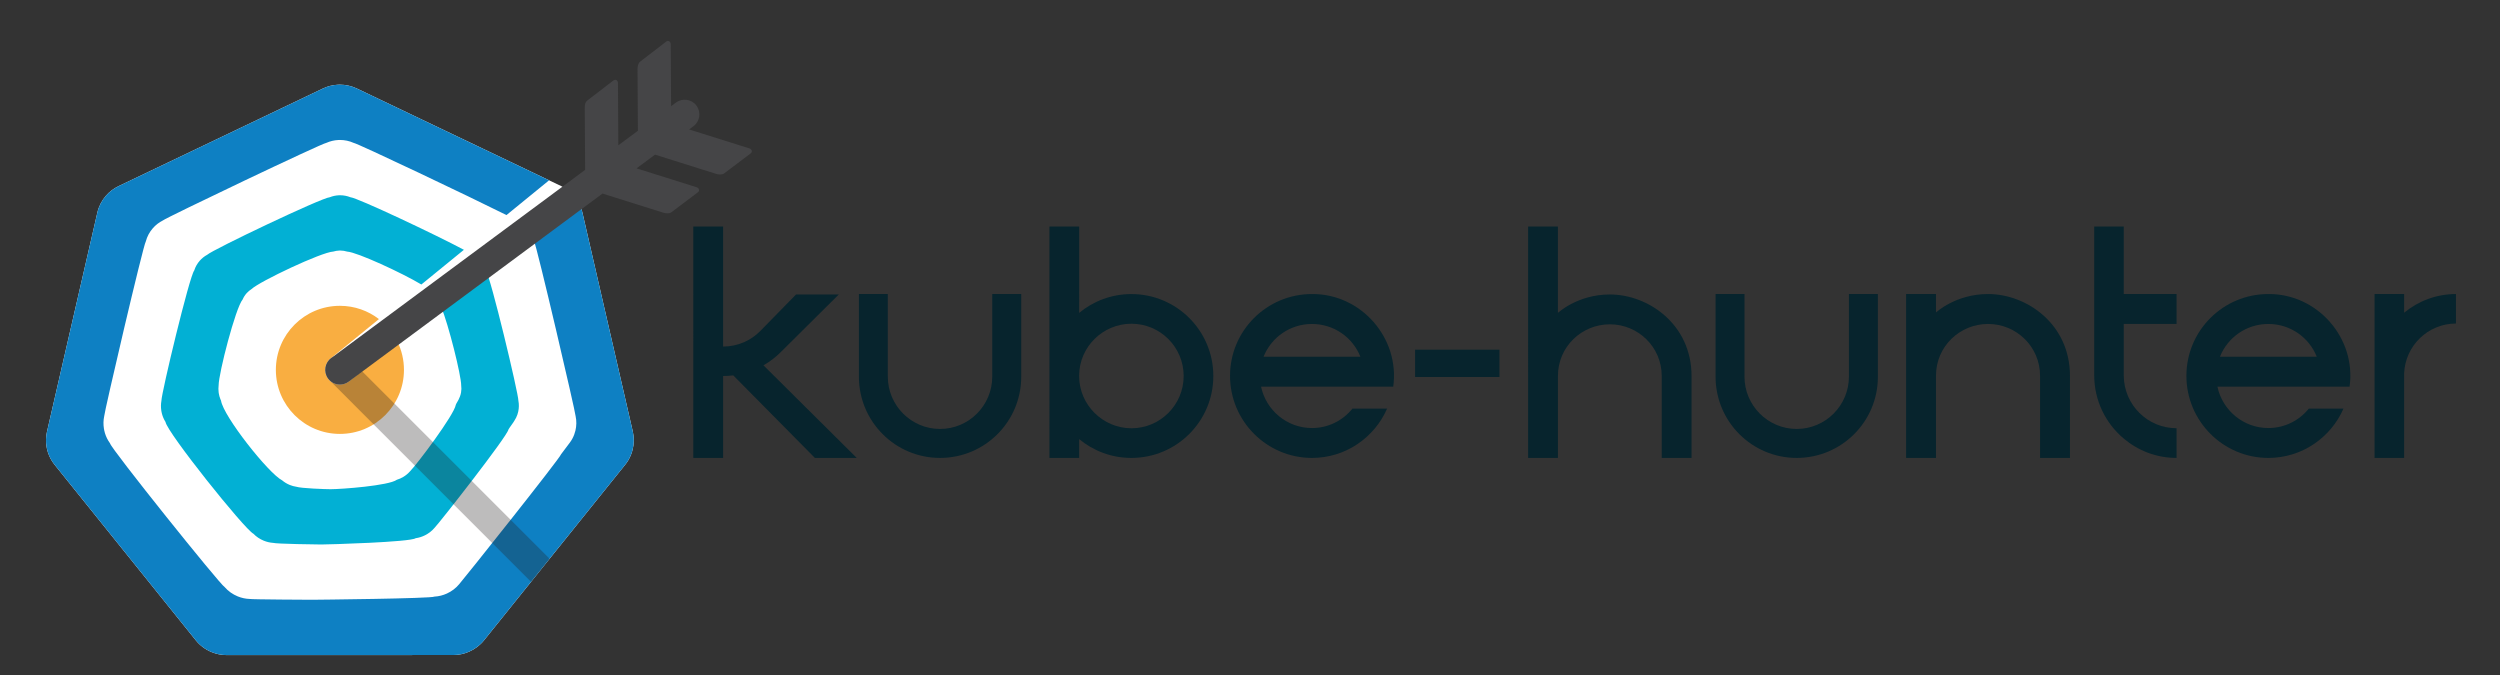 <?xml version="1.0" encoding="iso-8859-1"?>
<!-- Generator: Adobe Illustrator 24.2.1, SVG Export Plug-In . SVG Version: 6.00 Build 0)  -->
<svg version="1.1" id="_x30_1" xmlns="http://www.w3.org/2000/svg" xmlns:xlink="http://www.w3.org/1999/xlink" x="0px" y="0px"
	 width="500px" height="135px" viewBox="0 0 500 135" enable-background="new 0 0 500 135" xml:space="preserve">
<rect x="0" y="0" width="500" height="135" fill="#333333" stroke="none"/>
<g>
	<path fill="#FFFFFF" d="M126.573,86.349L116.474,42.48c-0.274-1.188-0.821-2.277-1.578-3.193c-0.709-0.858-1.601-1.565-2.63-2.056
		l-40.9-19.529c-1.051-0.503-2.217-0.766-3.384-0.768c0,0-0.292,0.004-0.407,0.01c-0.013,0.001-0.026,0.003-0.04,0.004
		c-1.022,0.056-2.032,0.313-2.955,0.754l-40.875,19.53c-0.971,0.464-1.821,1.119-2.511,1.91c-0.833,0.955-1.433,2.109-1.724,3.375
		L9.391,86.36c-0.225,0.977-0.247,1.997-0.083,2.985c0.025,0.152,0.054,0.303,0.088,0.454c0.202,0.888,0.556,1.741,1.056,2.505
		c0.139,0.212,0.287,0.418,0.444,0.617l28.292,35.177c0.828,1.029,1.932,1.829,3.16,2.329c0.934,0.381,1.939,0.588,2.95,0.588
		c0.001,0,0.002,0,0.003,0l45.369-0.011c0.002,0,0.003,0,0.005,0c1.059,0,2.111-0.228,3.083-0.644
		c1.173-0.502,2.226-1.278,3.024-2.268l25.968-32.306l2.312-2.876c0.477-0.592,0.857-1.257,1.137-1.962
		c0.133-0.334,0.242-0.676,0.328-1.024C126.817,88.755,126.843,87.523,126.573,86.349z"/>
	<path fill="#0E80C3" d="M116.474,42.48c-0.261-1.132-0.772-2.171-1.474-3.06l-8.872,7.236c0.309,0.521,0.555,1.081,0.708,1.677
		c0.449,0.551,8.291,34.156,8.291,34.922c0.203,0.938,0.181,1.921-0.038,2.855c-0.066,0.279-0.149,0.554-0.25,0.822
		c-0.213,0.564-0.501,1.098-0.862,1.578c-0.006,0.059-1.748,2.275-1.757,2.334c-0.109,0.679-19.908,25.517-20.374,25.982
		c-0.66,0.803-1.513,1.444-2.458,1.876c-0.783,0.358-1.628,0.574-2.48,0.617c-0.001,0-0.003,0-0.004,0
		c-0.533,0.395-23.813,0.634-24.527,0.634c-0.354,0-12.101-0.055-12.419-0.161c-0.001,0-0.002,0-0.002,0
		c-0.823-0.022-1.641-0.201-2.405-0.512c-1.003-0.409-1.912-1.046-2.613-1.858c-0.907-0.461-22.785-27.724-22.939-28.769
		c-0.12-0.166-0.234-0.337-0.34-0.513c-0.382-0.633-0.655-1.335-0.81-2.062c-0.026-0.123-0.048-0.247-0.068-0.372
		c-0.128-0.809-0.113-1.642,0.055-2.444c0-0.791,7.846-34.397,8.321-34.956c0.259-0.997,0.751-1.91,1.419-2.671
		c0.554-0.631,1.227-1.159,1.994-1.542c0.539-0.512,31.913-15.486,32.706-15.523c0.743-0.333,1.553-0.527,2.371-0.569
		c0.011-0.001,0.021-0.003,0.032-0.003c0.094-0.004,0.32-0.007,0.327-0.007c0.935,0.002,1.869,0.201,2.716,0.582
		c0.682,0.043,23.378,10.838,30.575,14.438l8.521-6.95L71.365,17.701c-1.051-0.503-2.217-0.766-3.384-0.768
		c0,0-0.292,0.004-0.407,0.01c-0.013,0.001-0.026,0.003-0.04,0.004c-1.022,0.056-2.032,0.313-2.955,0.754l-40.875,19.53
		c-0.971,0.464-1.821,1.119-2.511,1.91c-0.833,0.955-1.433,2.109-1.724,3.375L9.391,86.36c-0.225,0.977-0.247,1.997-0.083,2.985
		c0.025,0.152,0.054,0.303,0.088,0.454c0.202,0.888,0.556,1.741,1.056,2.505c0.139,0.212,0.287,0.418,0.444,0.617l28.292,35.177
		c0.828,1.029,1.932,1.829,3.16,2.329c0.934,0.381,1.939,0.588,2.95,0.588c0.001,0,0.002,0,0.003,0l45.369-0.011
		c0.002,0,0.003,0,0.005,0c1.059,0,2.111-0.228,3.083-0.644c1.173-0.502,2.226-1.278,3.024-2.268l25.968-32.306l2.312-2.876
		c0.477-0.592,0.857-1.257,1.137-1.962c0.133-0.334,0.242-0.676,0.328-1.024c0.289-1.168,0.316-2.401,0.045-3.574L116.474,42.48z"/>
	<path fill="#02B0D4" d="M97.198,54.187c-0.02-0.065-0.047-0.127-0.069-0.191l-8.93,7.283c1.544,3.743,4.038,13.801,4.038,15.789
		c0.068,0.469,0.056,0.951-0.025,1.416c-0.024,0.141-0.055,0.281-0.092,0.419c-0.077,0.283-0.182,0.556-0.312,0.81
		c-0.019,0.178-0.62,1.074-0.648,1.249C90.832,83,83.371,92.901,81.975,94.297c-0.382,0.43-0.836,0.799-1.326,1.092
		c-0.406,0.243-0.837,0.434-1.274,0.562c-0.001,0-0.001,0-0.002,0.001c-1.598,1.186-11.117,1.889-13.26,1.889
		c-1.062,0-5.885-0.171-6.84-0.489c0,0-0.001,0-0.001,0c-0.448-0.065-0.892-0.188-1.315-0.36c-0.555-0.226-1.075-0.537-1.52-0.915
		c-2.723-1.383-11.771-12.82-12.232-15.955c-0.047-0.1-0.091-0.202-0.132-0.305c-0.149-0.372-0.256-0.769-0.32-1.176
		c-0.011-0.069-0.02-0.138-0.028-0.207c-0.054-0.451-0.055-0.911,0.001-1.362c0-2.372,3.38-15.505,4.805-17.181
		c0.195-0.46,0.471-0.888,0.809-1.263c0.28-0.31,0.603-0.584,0.959-0.808c1.618-1.536,13.99-7.397,16.37-7.51
		c0.384-0.118,0.791-0.185,1.202-0.199c0.005,0,0.011-0.001,0.016-0.001c0.051-0.001,0.146-0.002,0.167-0.002
		c0.471,0.002,0.941,0.074,1.381,0.211c2.015,0.126,11,4.281,14.835,6.581l8.509-6.94c-5.55-2.972-21.345-10.428-22.701-10.513
		c-0.644-0.259-1.346-0.394-2.049-0.396c-0.015,0-0.175,0.002-0.247,0.005c-0.008,0-0.016,0.002-0.024,0.002
		c-0.614,0.028-1.223,0.159-1.786,0.384c-1.586,0.075-23.459,10.492-24.538,11.517c-0.561,0.304-1.059,0.704-1.476,1.175
		c-0.503,0.568-0.887,1.238-1.114,1.967c-0.95,1.117-6.563,24.487-6.563,26.068c-0.112,0.627-0.119,1.273-0.028,1.903
		c0.014,0.097,0.03,0.193,0.048,0.289c0.11,0.567,0.3,1.116,0.565,1.619c0.074,0.14,0.153,0.276,0.236,0.409
		c0.307,2.09,15.77,21.44,17.585,22.362c0.573,0.595,1.287,1.069,2.066,1.387c0.593,0.242,1.225,0.393,1.86,0.436
		c0.001,0,0.001,0,0.002,0c0.637,0.212,8.922,0.325,9.63,0.325c1.428,0,17.828-0.471,18.893-1.262c0.001,0,0.002,0,0.003,0
		c0.644-0.085,1.283-0.289,1.877-0.589c0.717-0.363,1.371-0.868,1.892-1.484c0.931-0.931,14.561-18.3,14.779-19.659
		c0.019-0.117,1.19-1.673,1.203-1.791c0.246-0.367,0.442-0.77,0.587-1.194c0.069-0.203,0.126-0.41,0.171-0.62
		c0.151-0.699,0.167-1.432,0.032-2.135C103.682,78.63,98.095,55.289,97.198,54.187z"/>
	<path fill="#F9AE41" d="M69.839,76.251c-0.545,0.445-1.203,0.662-1.856,0.662c-0.853,0-1.698-0.369-2.279-1.082
		c-1.026-1.258-0.838-3.109,0.42-4.135l9.661-7.879c-2.161-1.663-4.866-2.654-7.803-2.654c-7.075,0-12.81,5.735-12.81,12.81
		c0,7.075,5.735,12.81,12.81,12.81c3.537,0,6.74-1.434,9.058-3.752c2.318-2.318,3.752-5.521,3.752-9.058
		c0-2.01-0.464-3.911-1.289-5.604L69.839,76.251z"/>
	<path opacity="0.3" fill="#231F20" d="M106.212,116.36l3.705-4.608L70.06,71.894c-1.148-1.148-3.009-1.148-4.157,0
		c-1.148,1.148-1.148,3.009,0,4.156L106.212,116.36z"/>
	<path fill="#454547" d="M149.967,29.71l-12.151-3.824l0.871-0.645c1.304-0.966,1.578-2.807,0.612-4.111
		c-0.966-1.304-2.806-1.578-4.111-0.612l-0.969,0.718l-0.076-12.484c-0.083-0.504-0.509-0.723-0.901-0.433l-5.218,4.01
		c-0.392,0.291-0.52,0.955-0.52,1.486l0.075,12.34l-3.915,2.901l-0.076-12.535c-0.083-0.504-0.509-0.723-0.901-0.433l-5.218,4.01
		c-0.392,0.291-0.52,0.761-0.52,1.486l0.076,12.392L66.232,71.612c-1.304,0.966-1.578,2.807-0.612,4.111
		c0.576,0.778,1.464,1.189,2.364,1.189c0.608,0,1.221-0.188,1.747-0.578l50.771-37.62l12.164,3.828
		c0.497,0.137,1.18,0.226,1.572-0.065l5.324-4.01c0.392-0.291,0.307-0.762-0.152-0.988l-12.102-3.808l3.7-2.742l12.212,3.843
		c0.324,0.122,1.18,0.226,1.572-0.065l5.324-4.01C150.511,30.407,150.425,29.936,149.967,29.71z"/>
</g>
<g>
	<path fill="#07242D" d="M171.347,91.586h-8.367l-16.328-16.509c-0.665,0.082-1.341,0.125-2.028,0.125v16.383h-5.963V45.307h5.964
		c0,0-0.012,24.003,0,24.003c2.904,0,5.562-1.199,7.448-3.127l7.138-7.291h8.552l-11.605,11.522c-1.029,1.03-2.194,1.923-3.465,2.65
		L171.347,91.586z"/>
	<path fill="#07242D" d="M204.245,58.805v16.517c0,0,0,0.024,0,0.035c0,8.969-7.267,16.228-16.236,16.228
		c-8.968,0-16.23-7.281-16.23-16.25c0-0.011,0-16.53,0-16.53h5.783v16.517c0,5.767,4.68,10.466,10.448,10.466
		c5.766,0,10.441-4.698,10.441-10.466V58.805H204.245z"/>
	<path fill="#07242D" d="M242.665,75.2c0,9.049-7.336,16.385-16.386,16.385c-3.97,0-7.61-1.412-10.446-3.762v3.762h-5.948
		c0.003-0.374,0.003-46.278,0.003-46.278h5.948l-0.003,17.267c2.836-2.349,6.476-3.762,10.446-3.762
		C235.329,58.813,242.666,66.15,242.665,75.2z M236.733,75.2c0-5.774-4.681-10.454-10.454-10.454
		c-5.642,0-10.455,4.581-10.455,10.437c0,5.855,4.813,10.471,10.455,10.471C232.053,85.653,236.733,80.973,236.733,75.2z"/>
	<path fill="#07242D" d="M278.645,77.33h-26.434c0.995,4.718,5.181,8.278,10.188,8.278c3.268,0,6.18-1.517,8.087-3.881h6.933
		c-2.531,5.797-8.307,9.859-15.019,9.859c-9.04,0-16.392-7.364-16.392-16.415c0-9.05,7.351-16.365,16.392-16.365
		C272.212,58.728,280.002,67.615,278.645,77.33z M272.078,71.351c-1.523-3.848-5.281-6.558-9.679-6.558
		c-4.398,0-8.161,2.711-9.687,6.558H272.078z"/>
	<path fill="#07242D" d="M299.889,69.936V75.4H283.02v-5.464H299.889z"/>
	<path fill="#07242D" d="M338.309,75.205c0,11.457,0,16.378,0,16.378h-5.964c0,0,0-10.741,0-16.378
		c0-5.843-4.759-10.342-10.369-10.342c-5.611,0-10.39,4.449-10.39,10.342c0,5.641,0,16.378,0,16.378h-5.962V45.307h5.962v17.268
		c0,0,3.913-3.681,10.39-3.681C329.659,58.894,338.309,64.865,338.309,75.205z"/>
	<path fill="#07242D" d="M375.578,58.805v16.517c0,0,0,0.024,0,0.035c0,8.969-7.267,16.228-16.235,16.228s-16.23-7.281-16.23-16.25
		c0-0.011,0-16.53,0-16.53h5.783v16.517c0,5.767,4.68,10.466,10.447,10.466c5.766,0,10.442-4.698,10.442-10.466V58.805H375.578z"/>
	<path fill="#07242D" d="M413.993,75.162c0,11.488,0,16.423,0,16.423h-5.981c0,0,0-10.77,0-16.423
		c0-5.86-4.771-10.371-10.397-10.371c-5.626,0-10.418,4.461-10.418,10.371c0,5.656,0,16.423,0,16.423h-5.979v-32.78
		c0,0,2.561,0,5.979,0v3.692c0,0,3.924-3.692,10.418-3.692C405.32,58.805,413.993,64.793,413.993,75.162z"/>
	<path fill="#07242D" d="M435.315,85.645v5.939c-4.046,0-7.69-1.454-10.564-3.867c-3.612-3.032-5.908-7.581-5.908-12.666V45.307
		h5.908v13.498h10.564v5.978h-10.564v10.418C424.832,80.982,429.516,85.645,435.315,85.645z"/>
	<path fill="#07242D" d="M469.919,77.33h-26.434c0.995,4.718,5.181,8.278,10.188,8.278c3.268,0,6.18-1.517,8.087-3.881h6.933
		c-2.531,5.797-8.307,9.859-15.019,9.859c-9.04,0-16.392-7.364-16.392-16.415c0-9.05,7.351-16.365,16.392-16.365
		C463.485,58.728,471.276,67.615,469.919,77.33z M463.352,71.351c-1.523-3.848-5.281-6.558-9.679-6.558
		c-4.398,0-8.161,2.711-9.687,6.558H463.352z"/>
	<path fill="#07242D" d="M491.191,58.805v5.9c-5.6,0.012-10.16,4.453-10.365,10.005v16.874h-5.917v-32.78h5.917v3.741
		C483.641,60.215,487.252,58.811,491.191,58.805z"/>
</g>
</svg>

